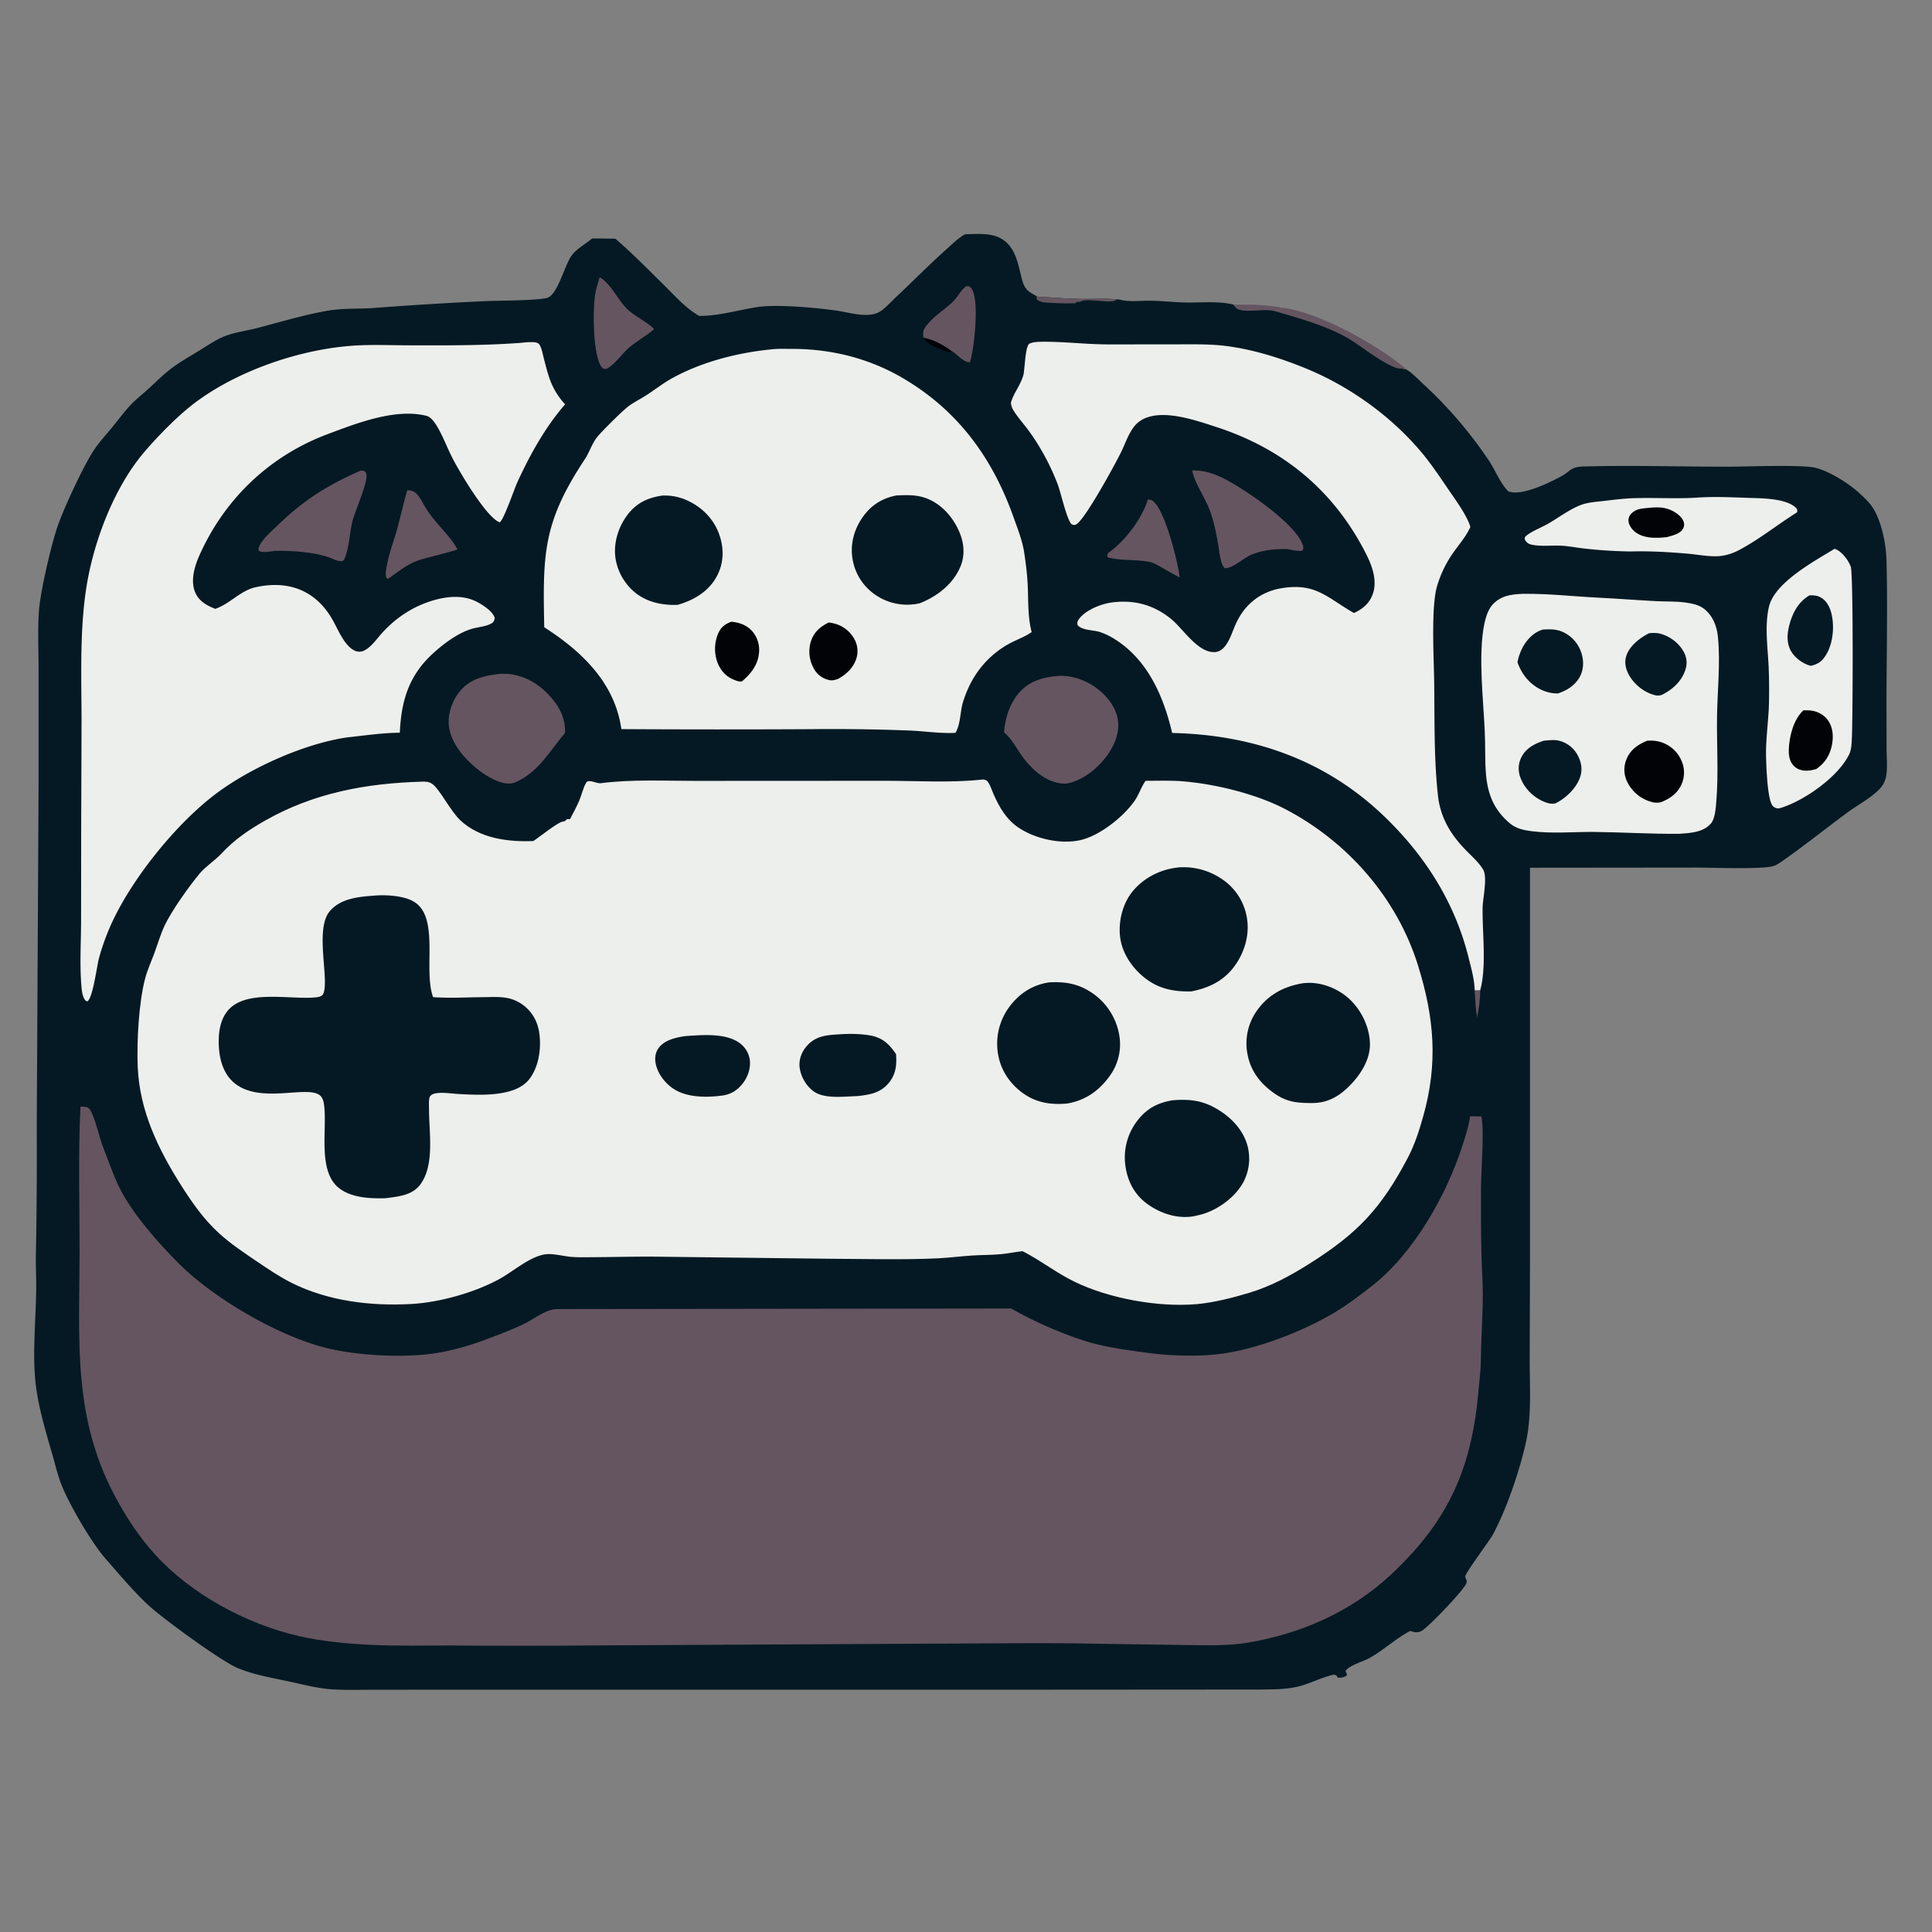 <svg xmlns="http://www.w3.org/2000/svg" width="1024" height="1024">
  <rect width="100%" height="100%" fill="#808080" stroke="none"/>
  <path fill="#655560" fill-opacity=".99" d="M653.8 161.45c8.92-.03 17.02-.03 25.8 1.68-1.32 1.5-1.69 1.54-3.67 1.8l-.47-.1-.78-.14c-5.56-1.03-11.33.69-16.95-.34-2.13-.39-2.78-1.2-3.92-2.9Z"/>
  <path fill="#655560" d="M679.6 163.13c18.73 1.88 52 20.4 65.88 32.72-.23-.01-.45.02-.67-.02-.96-.19-1.38-.48-2.44-.48-5.8 0-20.48-11.5-25.95-14.92-11.89-7.45-27.11-11.52-40.5-15.5 2-.26 2.36-.3 3.68-1.8Z"/>
  <path fill="#041923" d="M511.61 124.14c5.96-.07 13.41-.83 18.8 2.19 8.64 4.85 9.17 14.88 11.7 23.2.98 3.21 2.73 4.9 5.68 6.5.14.08.86.45 1 .55l.8.63c7.3.38 14.7 1.03 22 1.2 6.75.14 13.66-.37 20.4.25l.63.05c1.16.1.68.05 1.83.31 4.36 1.01 10.2.34 14.75.36 6.16.04 12.25.76 18.4.93 8.38.23 18.05-.92 26.2 1.14 1.15 1.7 1.8 2.51 3.93 2.9 5.62 1.03 11.4-.69 16.95.34l.78.14.47.1c13.38 3.98 28.6 8.05 40.49 15.5 5.47 3.43 20.15 14.93 25.95 14.92 1.06 0 1.48.3 2.44.48.22.04.44.01.67.02 3.09 1.92 6.07 5.07 8.76 7.57a226.73 226.73 0 0 1 34.92 40.73c3.46 5.2 5.9 11.8 10.23 16.25 6.81 2.8 21.6-4.45 27.88-7.82 5.2-2.8 5.03-5.12 11.86-5.32 25.59-.74 51.39.12 77 .1 9.34 0 38.86-1.19 46.02.56 7.79 1.9 18.29 8.64 24.16 14.2 2.24 2.11 4.65 4.42 6.33 7.02 4.6 7.1 7.02 19.3 7.24 27.64.66 25.86 0 51.91 0 77.79l.04 22.66c.04 4.52.54 9.54-.19 13.99a13.3 13.3 0 0 1-3.9 7.35c-4.59 4.61-11.38 8.19-16.67 12.08-11.3 8.32-22.3 17.17-33.77 25.23-1.65 1.15-3.47 2.5-5.39 3.13-5.86 1.88-33.35.82-40.91.82l-88.16.09v208.42l-.16 52.25c-.01 14.37 1.1 29.83-2.01 43.93-3.23 14.66-10.3 35.62-17.56 48.92-1.76 3.22-14.47 20.15-14.58 22.06-.08 1.3 1.2 1.82.6 3.65-1.08 3.34-19.99 23.18-23.71 25.24-1.94 1.07-3.58.86-5.58.19l-.47-.17c-7.7 4.02-14.24 10.34-21.9 14.54-3.09 1.69-10.77 3.85-12.38 6.73l.82 2c-.11.12-.2.27-.33.37-1.15 1.01-3.2 1.32-4.65 1.1-.12-.2-.44-.81-.6-.97-1.06-1-2.82-.28-4.07.09-4.43 1.3-8.65 3.25-13.03 4.7-7.88 2.6-16 2.44-24.2 2.52l-118.17.08H236.53l-38.16.04c-7.45 0-15.03.25-22.47-.23-7.41-.48-14.8-2.45-22.06-4.02-9.17-1.98-19.26-3.64-27.93-7.28-8.91-3.73-40.16-26.66-47.35-33.37-8.04-7.5-15.47-16.42-22.74-24.7-7.29-8.31-18.88-28.25-23.07-38.62-2.09-5.17-3.38-10.82-4.92-16.18-3.35-11.63-6.88-23.17-8.59-35.18-2.32-16.4-.32-34.95-.06-51.54.1-6.31-.23-12.63-.17-18.95q.66-33.55.47-67.12l.97-183.41v-60.1c0-10.43-.54-21.2.24-31.58.75-10.03 6.46-34.52 9.74-44.09 3.43-10.02 13.55-31.77 19.23-40.5 2.9-4.44 6.72-8.46 10.06-12.58 3.11-3.85 6.13-7.94 9.53-11.54 2.8-2.97 6.09-5.52 9.11-8.26 4.3-3.9 8.35-8.08 13.03-11.51 4.51-3.32 9.5-6.14 14.28-9.06 3.86-2.35 7.8-5.08 11.9-6.96 5.82-2.65 12.94-3.43 19.14-5.06 11.34-2.98 26.37-7.4 37.68-9.21 7.82-1.25 15.57-.77 23.4-1.3q30.46-2.34 60.99-3.72c5.49-.22 28.57-.24 31.9-1.93 5.22-2.64 8.56-16.92 12.25-22.1 2.61-3.69 7.4-6.1 10.83-9.08 4.12-.1 8.25.04 12.37.08 8.8 7.52 17.08 16.03 25.35 24.14 5.89 5.77 11.9 12.73 19.13 16.78 10.45.06 20.69-3.16 30.98-4.72 10.27-1.55 31.76.44 42.36 2 7 1.03 17.4 4.53 23.5-.29 2.93-2.3 5.62-5.25 8.35-7.81 8.58-8.06 16.78-16.44 25.59-24.27 3.05-2.71 6.18-5.93 9.74-7.95l.48-.25Z"/>
  <path fill="#655560" d="m781.6 524.86 2.93.02c.02 4.64-.67 9.8-1.63 14.33-.87-4.71-1-9.57-1.3-14.35Z"/>
  <path fill="#010307" d="M489.58 178.99c5.6 1.13 10.53 3.87 15.07 7.26l-.43.22c-1.07.44-1.8.14-2.84-.25-3.8-1.43-10.06-3.4-11.8-7.23Z"/>
  <path fill="#655560" d="M549.58 157.22c7.3.38 14.7 1.02 22 1.18 6.76.15 13.67-.36 20.4.26-2.01 2.82-14.8-.77-18.7.92-1.01.44-.63.43-1.61.44-1.1 0-.07-.17-1.5.21l.19.5c-4.82.16-9.76.03-14.57-.27-2.33-.14-4.85-.24-6.47-2.05l.26-1.2Z"/>
  <path fill="#655560" d="M489.58 178.99c-.51-2.33-.47-3.6.88-5.6 3.7-5.48 10.09-9.01 14.73-13.63 2.49-2.48 4.04-5.9 6.85-8.01 1.17-.07 1.69-.2 2.56.78 4.76 5.3 1.8 31.07-.15 38.23-.15.57-.3.78-.55 1.24-3.48-.08-6.4-4.2-9.25-5.75-4.54-3.39-9.46-6.13-15.07-7.26ZM608.36 264.76c.7.07 1.6.07 2.22.44 6.76 4.01 13.83 33.19 14.67 40.84-4.99-2.46-9.53-5.55-14.61-7.89-7.58-1.91-15.98-.68-23.55-2.74-.35-1.21-.18-1.18.22-2.3 8.58-5.8 18.18-18.41 21.05-28.35ZM317.8 146.91c6.16 3.56 9.64 12.15 14.87 17.12 3.9 3.7 11.03 6.98 13.97 10.38-1.47 1.89-10.4 7.14-13.73 10.3-3.37 3.15-6.31 7.26-10.05 9.96-1.25.91-1.68.99-3.18.68a6.09 6.09 0 0 1-1.47-1.78c-3.88-7.63-4.03-27.97-2.85-36.78.45-3.37 1.48-6.63 2.45-9.88ZM215.88 259.82c1 .06 2.02.15 2.96.53 2.76 1.08 5.01 5.8 6.47 8.3 4.77 8.19 13.23 15.04 17.13 22.52-.78.72-17.48 4.67-20.55 5.79-6.4 2.21-10.67 6.06-16.19 9.8l-.9-.47c-.74-2.13.03-5.49.47-7.7 1.26-6.23 3.58-12.29 5.28-18.41 1.88-6.77 3.3-13.63 5.33-20.36ZM191.08 249.46c.77 0 1.35-.04 2.08.27.68.29.83.82 1.01 1.52 1.04 4.05-6.08 19.85-7.38 25.04-1.65 6.64-1.57 14.44-4.58 20.62-1.98 1.41-5.3-.57-7.39-1.32-8.36-3.01-19.29-3.67-28.17-3.63l-.88.01c-2.52.3-6.24 1.15-8.53.05-.31-.99-.35-1.22.06-2.23 1.5-3.65 5.63-7.29 8.44-10.02 14.64-14.25 26.58-22.04 45.34-30.3ZM631.85 249.38c5.67-.2 10.88 1.37 15.94 3.8 11.04 5.33 39.47 24.6 42.82 36.04.34 1.18.24 1.67-.37 2.7-2.64.3-5.55-.47-8.16-.9-6.7-.1-12.86.5-19.08 3.12-3.5 1.48-10.5 7.63-13.9 6.93-2.37-1.86-3-10.27-3.56-13.26-1.25-6.8-2.6-13.66-5.44-20-2.79-6.2-6.67-11.72-8.25-18.43ZM561.37 358.22c6.74-.24 13.62 2.1 19.1 5.97 5.65 4 10.9 10.2 12 17.2 1.07 6.85-1.73 13.61-5.7 19.07-5.02 6.9-13.12 13.48-21.73 14.87-9.78.32-18.33-7.46-23.66-15.04-2.88-4.08-5.28-8.92-9.22-12.07.5-7.34 2.9-15.01 7.69-20.71 5.6-6.67 13.23-8.68 21.51-9.3ZM264.86 357.2c1-.1 2.04-.07 3.05-.05 8.57.2 16.78 4.64 22.59 10.78 5.71 6.04 9.2 12.11 8.98 20.59-8.5 9.95-14.27 21.17-27.02 26.4-.72.17-.58.15-1.45.28-5.27.77-12.27-3.29-16.42-6.4-7.47-5.6-15.43-14.18-16.65-23.81-.8-6.38 1.68-13.53 5.7-18.46 5.46-6.71 13.07-8.47 21.22-9.33Z"/>
  <path fill="#EDEFEC" d="M899.05 263.78c9.52-.7 19.3-.17 28.84.14 6.76.22 19.38.27 24.35 5.58.34 1 .57 1.05.18 2.09-10.2 6.36-20.02 14.32-30.59 19.9a28.13 28.13 0 0 1-9.9 3.2c-5.61.59-11.93-.77-17.56-1.25-10.1-.84-20.03-1.45-30.16-1.15q-12.13-.18-24.2-1.52c-3.9-.42-7.8-1.21-11.72-1.49-5.34-.37-11.17.51-16.39-.58-1.9-.4-2.71-1.06-3.72-2.71.01-.7-.17-1.12.37-1.64 2.6-2.53 9.01-5.01 12.4-7.01 5.4-3.18 11.22-7.54 17.04-9.73 3.64-1.37 7.99-1.62 11.83-2.07 5.4-.63 10.85-1.35 16.3-1.5 10.96-.32 21.99.38 32.93-.26Z"/>
  <path fill="#010307" d="M873.77 269.2c4.29-.45 8.06-.56 12.07 1.28 2.48 1.14 5.86 3.51 6.6 6.33a4.27 4.27 0 0 1-.55 3.6c-1.51 2.6-5.51 3.44-8.19 4.23-5.51.68-12.4.91-17-2.68-1.75-1.35-3.37-3.54-3.56-5.8a4.86 4.86 0 0 1 1.17-3.57c2.5-2.93 5.92-3.09 9.46-3.4Z"/>
  <path fill="#EDEFEC" d="M972.36 290.88c.27.1.54.2.81.32 3.26 1.4 6.58 5.87 7.77 9.15 1.39 3.84 1.1 80.89.58 91.02-.13 2.7-.23 6.05-1.43 8.49-5.89 11.95-23.55 24.34-35.98 28.27-.47.13-1.14.34-1.62.33a3.84 3.84 0 0 1-3.07-1.53c-2.65-3.44-3.2-20.15-3.36-25.15-.3-10.03 1.4-20.05 1.55-30.1q.17-9.1-.19-18.18c-.47-10.27-2.2-21.8.16-31.9 3.03-12.89 23.9-24.05 34.78-30.73Z"/>
  <path fill="#010307" d="M955.82 376.5c1.45-.06 3-.06 4.43.16 3.44.52 6.68 2.35 8.7 5.22 2.56 3.67 2.87 8.47 2.06 12.76-1.05 5.55-3.7 9.8-8.35 12.97-1.43.4-2.98.78-4.46.85-2.66.14-5.37-.46-7.31-2.37-2.3-2.25-2.87-5.43-2.8-8.52.18-7.05 2.43-16.17 7.73-21.06Z"/>
  <path fill="#041923" d="M959.06 315.54c2.15-.1 4.1.06 6.03 1.14 2.8 1.57 4.5 4.61 5.37 7.6 2.01 7.02 1.23 16.46-2.57 22.74-2.12 3.5-4.17 4.96-8.12 5.89l-.42-.1c-3.91-1.1-8.01-4.12-10.04-7.63-2.45-4.25-2.16-9.06-1-13.66 1.67-6.57 4.77-12.44 10.75-15.98Z"/>
  <path fill="#EDEFEC" d="M807.08 314.74c14.44-.14 26.63 1.4 40.7 2.07 10.09.49 20.15 1.32 30.23 1.82 5.04.26 10.3.01 15.3.72 3.21.45 7.1 1.2 9.7 3.2 4.7 3.57 6.91 9.09 7.5 14.77 1.44 14.01-.26 28.57-.45 42.64-.2 14.91.86 30.25-.4 45.09-.27 3.27-.64 8.96-2.87 11.47-4.16 4.7-10.82 4.99-16.62 5.41-14.9.15-29.94-.82-44.87-.98-11.05-.11-22.86 1.02-33.76-.43-4.24-.56-8.08-1.4-11.42-4.25-14.08-12-12.69-26.39-13-43.11-.13-7.4-.71-14.77-1.17-22.16-.73-11.67-2.93-41.85 5.18-50.58 4.42-4.76 9.84-5.43 15.95-5.68Z"/>
  <path fill="#041923" d="M874.07 335.6c2.03-.13 4.03-.25 6.01.3 5.01 1.4 9.67 4.83 12.22 9.39 1.76 3.14 2.1 6.38.96 9.8-2.06 6.16-6.86 10.46-12.53 13.23a6.31 6.31 0 0 1-3.48.16c-5.75-1.38-11.11-5.71-13.94-10.86-1.69-3.09-2.43-6.5-1.36-9.91 1.68-5.38 7.26-9.66 12.12-12.1Z"/>
  <path fill="#010307" d="M873.07 392.6c2.83-.17 5.3.02 8 .99q.41.15.83.33.42.17.82.37l.8.4.78.46q.39.24.76.5.37.25.73.53.36.27.7.56l.67.6q.33.32.64.65l.6.66q.3.35.57.7l.53.73q.26.37.5.76l.45.78q.22.39.41.8.2.4.38.82a15.3 15.3 0 0 1 0 12.47c-2.17 4.84-6.14 7.6-10.92 9.48-2.05.44-3.66.3-5.66-.35a20.22 20.22 0 0 1-12.24-10.52 14.44 14.44 0 0 1-.42-11.73c2.07-5.2 6.08-7.97 11.07-9.99Z"/>
  <path fill="#041923" d="M818.27 392.58c2.6-.2 5.68-.63 8.21.05a15.32 15.32 0 0 1 9.68 7.6c1.9 3.46 2.66 7.35 1.49 11.17-1.87 6.14-7.54 11.54-13.18 14.39-2.6.48-4.35-.09-6.74-1.15-5.33-2.38-9.96-7.08-11.92-12.63a13.27 13.27 0 0 1 .39-10.34c2.41-5.03 7.02-7.43 12.07-9.09ZM817.96 333.65c3.77-.16 7-.25 10.5 1.36q.84.4 1.62.86.8.47 1.53 1.01.73.55 1.41 1.17.68.61 1.3 1.3.6.67 1.15 1.4.54.75 1 1.54.47.78.86 1.61.38.84.68 1.7c1.45 4.1 1.52 8.71-.44 12.66-2.38 4.78-6.92 7.68-11.85 9.3-3.36 0-6.42-.75-9.41-2.27-5.86-3-9.9-8.18-12.02-14.3a28.6 28.6 0 0 1 3.08-8.47c2.39-4.06 5.93-7.65 10.6-8.87Z"/>
  <path fill="#EDEFEC" d="m717.6 324.9.68-.31c4.34-2.07 7.67-5.1 9.33-9.74 2.44-6.88-.2-14.58-3.32-20.79-16.9-33.65-43.77-56.07-79.55-67.72-10.79-3.5-27.84-9.54-38.53-4.33a14.09 14.09 0 0 0-5.46 4.55c-2.93 3.99-4.45 8.85-6.63 13.25-3.15 6.39-18.83 35.14-23.52 38.01-1.1.68-1.42.43-2.58.1-2.6-2.4-5.7-16.66-7.4-21.17a123.48 123.48 0 0 0-14.96-27.9c-2.74-3.8-6.1-7.44-8.54-11.4a9.14 9.14 0 0 1-1.32-3.93c1.33-5.13 5.24-9.5 6.64-14.87.7-2.68.94-15.37 3.17-16.48 1.94-.97 4.74-1 6.87-1.03 11.38-.1 22.88 1.34 34.32 1.4l35.83-.02c9.57-.01 19.12-.3 28.63 1.05 14.06 2 27.4 6.23 40.52 11.56 23.01 9.34 45.07 25.04 61.18 44.07 5.12 6.04 9.54 12.62 13.99 19.16 4 5.89 8.74 12.18 11.6 18.7.33.74.54 1.48.76 2.26-2.12 4.73-5.45 8.62-8.46 12.78a60.95 60.95 0 0 0-9.3 18.95c-3.08 11.3-1.58 37.68-1.4 50.59.27 20.23-.2 40.46 2.06 60.6q.3 2.53.9 5 .6 2.49 1.5 4.88c2.82 7.58 7.53 13.7 13.2 19.38 2.8 2.8 5.7 5.43 7.88 8.76.1.17.22.33.33.5 2.55 4.15-.12 15.34-.2 20.2-.24 13.37 2.2 31.23-1.29 43.92l-2.93-.02c-.11-5.77-1.87-11.85-3.26-17.44-7.3-29.23-23.1-54.03-44.74-74.8-31.11-29.88-69.64-43.18-112.33-44.13-4.58-19.43-12.92-38.76-30.5-49.77a35.16 35.16 0 0 0-7.88-3.76c-3.67-1.17-9.04-.72-11.75-3.6-.2-1.37-.18-1.93.64-3.1 3.6-5.1 12.31-8.38 18.23-9.04 11.55-1.3 21.48 1.43 30.59 8.75 6.41 5.17 14.42 18.41 23.56 17.63 2.3-.2 4.02-1.6 5.37-3.4 2.38-3.13 3.72-7.54 5.3-11.14 4.7-10.65 13.23-17.56 24.82-19.36 17.89-2.77 23.66 5.01 37.95 13.2ZM275.05 181.8c2.51-.24 5.12-.56 7.65-.44 1.3.06 2.6.26 3.31 1.44 1.15 1.88 1.66 4.98 2.22 7.13 2.64 10.18 4.06 16.31 11.27 24.39-10.62 12.24-18.6 26.7-25.34 41.39-1.67 3.65-7.21 20.06-9.35 21.14-7.1-2.72-21.03-26.4-24.8-33.68-2.52-4.83-4.45-9.95-6.99-14.76-1.35-2.57-3.95-7.2-6.83-7.97-.2-.06-.42-.1-.63-.15-16.32-3.88-36.66 4.1-51.9 9.81-30.65 11.48-54.48 34.16-67.86 64.02-2.6 5.8-4.96 13.5-2.42 19.66 1.99 4.86 6.1 7.1 10.71 8.93 7.67-2.6 13.36-9.65 21.22-11.42 17.21-3.88 31.72 1.38 40.67 16.73 3 5.13 6.13 13.54 11.45 16.55a5.98 5.98 0 0 0 6.23-.1c3.36-1.97 5.99-5.76 8.56-8.65 7.32-8.22 16.6-14.41 27.19-17.54 8.06-2.37 16.7-3.13 24.28 1.2 2.91 1.66 7.65 4.76 8.54 8.12-.3 1.42-.52 2.14-1.9 2.91-2.63 1.49-6.6 1.8-9.57 2.6-7.55 2-15.46 7.93-21.15 13.11-12.88 11.72-16.93 25.1-17.7 42.13-9.54.1-18.47 1.47-27.92 2.48-22.64 3.31-51 16.01-69.33 29.72-21.77 16.27-46.67 47.31-57.12 72.52a122.5 122.5 0 0 0-5.07 14.75c-1.2 4.4-3.13 20.67-6.12 22.96l-1.01-.44c-1.79-2.15-2.02-5.6-2.24-8.34-.85-10.75-.2-21.9-.13-32.69l.06-50.68.2-57.69c-.1-24.13-1.11-50.55 3.35-74.24 4.32-22.89 14.77-49.53 30.13-67.39 7.28-8.46 17.49-18.94 26.43-25.7 22.8-17.23 56.16-28.6 84.49-30.43 9.53-.62 19.29-.18 28.85-.16 19.5.06 39.12.15 58.57-1.23ZM408.62 185.2c3.36-.48 7.1-.25 10.5-.27 21-.14 41.36 4.87 59.5 15.54 29.22 17.16 47.48 42.35 58.64 73.85 2.11 5.95 4.59 12.11 5.55 18.37.87 5.7 1.61 11.56 1.89 17.33.4 8.44-.05 16.74 2.09 25-3.56 2.56-8.02 4.02-11.88 6.14-12.37 6.81-20.55 17.8-24.58 31.24-1.48 4.94-1.21 11.72-3.95 16.03-8.12.43-16.59-.96-24.75-1.25q-26.18-1-52.38-.7-49.95.25-99.9-.03-.34-2.28-.83-4.54c-4.86-22.25-21.7-37.66-40.06-49.45-.78-38.87-.76-55.4 21.52-89.07 2.47-3.72 3.75-8.3 6.57-11.78 2.49-3.07 13.25-13.8 16.54-16.26 2.91-2.19 6.3-3.81 9.37-5.8 4.56-2.93 8.86-6.33 13.6-8.98 15.7-8.73 34.82-13.63 52.56-15.37Z"/>
  <path fill="#010307" d="M387.52 329.54c4.04.27 8.12 1.71 10.94 4.75a15.07 15.07 0 0 1 3.85 11.47c-.45 6.5-4.3 11.37-9.08 15.41-1.38.17-2.36-.17-3.65-.65-4.39-1.63-7.26-4.57-9.1-8.87a20.79 20.79 0 0 1 .03-15.58c1.48-3.55 3.5-5.14 7-6.53ZM439.23 329.93a27 27 0 0 1 2.77.5q.82.2 1.61.47.79.27 1.55.63.76.35 1.48.78.72.43 1.4.92.67.5 1.29 1.06t1.18 1.18q.56.62 1.06 1.3.5.67.93 1.39a13.09 13.09 0 0 1 1.55 10.29c-1.42 5.2-5.28 8.85-9.86 11.39-1.97.68-3.37 1.06-5.42.43a12 12 0 0 1-7.67-6.4 18.15 18.15 0 0 1-1.28-14c1.66-4.98 4.9-7.66 9.4-9.94Z"/>
  <path fill="#041923" d="M351.19 262.65c5.14-.14 9.6.84 14.2 3.14 7.66 3.83 13.51 10.18 16.13 18.39 2.32 7.24 2 14.72-1.71 21.49-4.38 7.97-12.2 12.49-20.68 14.93-7.58.25-15.19-1.16-21.45-5.7a29.45 29.45 0 0 1-11.44-18.89c-1.18-8.02 1.36-16.43 6.15-22.88 4.85-6.52 10.9-9.38 18.8-10.48ZM475.13 262.6c5.53-.22 10.7-.47 15.98 1.55 7.94 3.05 13.92 9.87 17.26 17.55 2.62 6.04 3.24 12.5.65 18.67-3.9 9.28-12.36 15.74-21.45 19.34l-1.2.26q-.7.14-1.42.24-.71.1-1.43.16-.72.07-1.44.1t-1.45.03q-.72 0-1.44-.05-.72-.04-1.44-.11t-1.43-.18q-.71-.11-1.42-.26-.7-.14-1.4-.32-.7-.17-1.4-.38-.69-.22-1.37-.46-.68-.25-1.34-.52-.67-.28-1.32-.59-.65-.3-1.29-.65-.64-.34-1.25-.71-.63-.37-1.22-.77-.6-.4-1.17-.81-.57-.42-1.12-.87-.55-.45-1.08-.92-.53-.48-1.03-.98t-.99-1.02q-.47-.52-.92-1.07-.46-.55-.88-1.12-.42-.57-.82-1.16-.4-.59-.76-1.2-.36-.6-.7-1.23-.33-.63-.63-1.27t-.58-1.3q-.27-.65-.5-1.32-.24-.67-.45-1.35-.2-.68-.37-1.37-.17-.69-.3-1.39c-1.58-8.04.42-16.07 5.03-22.74 4.48-6.5 10.34-10.3 18.1-11.78Z"/>
  <path fill="#655560" d="M42.65 586.52c2.68.13 4.29-.18 5.58 2.48 3.03 6.22 4.06 13.06 6.56 19.43 2.68 6.81 5.24 14.4 8.46 20.96 6.76 13.74 20.8 29.6 31.65 40.44 18.37 18.35 52.36 38.16 77.65 44.54 16.18 4.08 40.03 5.34 56.58 3.1 8.78-1.19 18.38-3.8 26.66-6.88 7.22-2.68 14.9-5.47 21.83-8.85 4.24-2.07 8.12-5.03 12.5-6.81 1.75-.7 3.4-1.07 5.3-1.1l240.57-.3c12.16 7.12 31.91 15.72 45.74 19.05 8.81 2.12 18.17 3.35 27.16 4.54 11.75 1.56 27.2 2.01 38.94.35 19.3-2.74 42.28-11.67 59.1-21.56 7.01-4.13 13.93-9.43 20.35-14.44 21.95-17.1 39.5-48.18 47.85-74.33 1.63-5.1 3.35-10.16 4.02-15.49l6.02.1c1.63 7.56-.15 28.1-.2 37.48-.05 11.87-.06 23.82.24 35.68.17 6.92.68 13.85.7 20.76.02 10.4-.73 20.8-.95 31.2q-.05 3.25-.14 6.49c-.13 4.04-.7 8-1.03 12.03-3.42 42.11-15.55 70.32-46.77 99.4-20.8 19.37-47.54 31.15-75.44 35.82-11.3 1.89-21.92 1.36-33.32 1.29l-43.72-.64c-21.25-.51-42.67-.35-63.93-.23l-201.47 1.06q-39.87.37-79.74.06c-14-.04-28.14.33-42.11-.31-12.86-.6-26.19-1.8-38.75-4.66-27.99-6.4-57.3-22.2-76.58-43.53-7.95-8.8-14.2-18.25-19.92-28.62-23.8-43.1-19.92-84.25-19.86-131.48.03-25.7-.8-51.35.47-77.03Z"/>
  <path fill="#EDEFEC" d="M520.07 413.23c1.52-.23 2.84.08 3.73 1.43 1.13 1.7 1.9 4.21 2.73 6.1 3.12 7.05 6.78 13.52 13.32 17.91 8.75 5.87 22.04 8.9 32.42 6.69 10.37-2.2 23.05-12.26 29.06-20.84 2.26-3.22 3.38-7 5.56-10.26l.28-.41c6.73-.03 13.58-.28 20.29.3 17.07 1.45 38.54 6.76 53.7 14.66 32.98 17.19 59.2 47.02 70.34 82.65 8.68 27.73 10.82 52.01 2.8 80.35-2.05 7.28-4.5 14.93-8.02 21.63-14.18 26.99-26.63 40.2-52.22 56.33-10.22 6.44-20.27 11.91-31.92 15.44-8.67 2.62-18.81 5.2-27.8 6-20.38 1.8-46.75-3-65.06-11.98-9.23-4.52-17.34-10.88-26.43-15.63l-.85-.44c-3.8.36-7.56 1.2-11.37 1.56-5.02.49-10.1.4-15.13.71-6.11.38-12.2 1.2-18.32 1.5-19 .89-38.1.3-57.11.24l-94.82-1.14c-10.78-.04-21.58.28-32.36.32-3.5.05-7.02.1-10.52-.22-4.17-.38-9.78-2-13.81-1.26-8.19 1.5-16.18 8.71-23.32 12.73-12.98 7.3-31.95 12.68-46.97 13.53-21.5 1.23-44.29-1.46-63.74-11.21-6.5-3.26-12.47-7.35-18.48-11.4-6.77-4.57-13.76-9.25-19.83-14.75-8.1-7.34-14.38-16.3-20.2-25.48C83.8 609 74 588.77 73 565.51c-.57-13.3.56-34.32 3.95-47 1.27-4.73 3.37-9.18 5.03-13.77 1.68-4.64 3.1-9.5 5.18-13.97 3.69-7.92 13.12-21.17 18.76-27.89 3.1-3.7 7.86-6.63 11.46-10.5 6.82-7.36 14.58-12.61 23.26-17.53 25.84-14.64 53.38-19.68 82.83-20.55 2.08-.06 3.76-.06 5.55 1.13 3.9 2.6 9.76 14.5 15.01 19.4 10.33 9.6 25.17 11.47 38.63 10.94 3-1.93 12.78-9.8 15.43-10.27.94-.17 1.12-.07 1.9-.8.16-.14.28-.32.41-.49l1.7-.06c1.73-3.26 3.53-6.56 4.97-9.96 1.2-2.85 2.08-6.95 3.7-9.48 1.22-1.9 5.5.68 7.55.41 16.47-2.12 33.5-1.24 50.08-1.24l100.35-.05c16.94-.03 34.52 1.18 51.33-.6Z"/>
  <path fill="#041923" d="M363.12 549.15c8.77-.55 21.3-1.8 28.76 3.6a13.17 13.17 0 0 1 5.56 9.3c.5 4.56-1.3 9.34-4.25 12.79-3.26 3.82-6.65 5.5-11.57 5.97-7.55.91-17.02.8-23.71-3.15-4.89-2.88-9.07-8-10.3-13.6-.65-2.91-.4-5.88 1.34-8.38 3.13-4.5 9.1-5.7 14.17-6.53ZM444.88 548.21c5.26-.37 11.58-.32 16.74.68 6.31 1.22 9.83 4.7 13.3 9.8.4 5.58.02 10.43-3.63 15.01-4.43 5.58-10.18 6.53-16.82 7.25-7.01.17-17.68 1.74-23.5-2.7a19.23 19.23 0 0 1-7.14-12.38c-.52-4.12.97-8.19 3.65-11.31 4.76-5.55 10.62-5.95 17.4-6.35ZM621.75 583.15c7.73-.59 14.32-.1 21.3 3.54 8.07 4.2 15.34 11.11 18 20.03a26.73 26.73 0 0 1-2.17 20.1c-4.46 7.96-13.57 14.57-22.31 16.92-1.48.36-2.98.75-4.48.99-8.33 1.3-17.18-1.68-23.9-6.55-6.68-4.82-10.31-11.55-11.6-19.57q-.12-.8-.21-1.59-.1-.8-.14-1.6-.05-.8-.06-1.6l.02-1.6q.03-.81.1-1.61.08-.8.2-1.6.1-.8.25-1.58.16-.79.35-1.57.19-.78.42-1.55.23-.76.5-1.52t.57-1.5q.31-.74.65-1.47.35-.72.73-1.43.38-.7.8-1.4.4-.68.86-1.35.45-.66.93-1.3c4.98-6.7 11.06-9.93 19.2-11.2ZM690.43 521.16q.88-.11 1.77-.17c8.08-.53 16.61 2.8 22.62 8.17 6.53 5.84 10.96 14.87 11.27 23.66.3 8.5-4.77 16.48-10.51 22.39-5.49 5.64-11.6 9.3-19.64 9.42-7.56.02-13.26-.28-19.77-4.62-7.62-5.08-13.26-11.97-14.95-21.16a29.9 29.9 0 0 1 4.98-23.2c6-8.46 14.18-12.76 24.23-14.5ZM555.98 520.68c8.57-.48 15.6.68 22.8 5.56q.7.46 1.36.97.67.5 1.31 1.03t1.26 1.1q.62.56 1.2 1.15.59.6 1.15 1.22.55.62 1.08 1.27t1.02 1.32q.5.68.95 1.38.46.7.89 1.41.42.72.81 1.46.39.74.74 1.5t.67 1.53q.31.77.59 1.56.28.79.51 1.6.24.8.43 1.6.2.82.36 1.64a28.4 28.4 0 0 1-4.64 21.88c-5.67 8.08-13.01 13.35-22.8 15.02-8.47.78-16.14-.3-23.23-5.29-7.03-4.95-12.02-12.27-13.44-20.8q-.14-.8-.24-1.62-.1-.82-.16-1.64-.06-.81-.07-1.64-.02-.82 0-1.64t.09-1.64q.06-.82.17-1.63.1-.81.25-1.62t.33-1.61q.19-.8.41-1.59.23-.79.5-1.56.26-.78.56-1.55.3-.76.65-1.5.34-.75.72-1.48.38-.73.8-1.44.4-.7.86-1.4.45-.68.93-1.34c5.31-7.23 12.28-11.83 21.18-13.2ZM625.29 459.7a36.09 36.09 0 0 1 22.15 6.09 30.5 30.5 0 0 1 13.24 19.56c1.84 8.88-.53 18.12-5.55 25.57-5.73 8.52-13.82 12.6-23.69 14.55-9.35.19-17.33-1.31-24.82-7.27-6.75-5.38-12.02-13.2-12.98-21.89-.9-8.28 1.44-17.58 6.8-24.02 6.25-7.49 15.22-11.75 24.85-12.6ZM198.14 474.71c6-.53 14.55-.08 20.06 2.57 15.46 7.43 5.86 36.37 11.35 51.23 8.71.61 17.61.1 26.34.01 4.29-.04 8.82-.36 13.05.46q1.09.21 2.14.54 1.05.33 2.07.77 1 .44 1.97.99.96.54 1.85 1.19c4.94 3.56 7.9 8.74 8.81 14.72 1.25 8.1-.13 18.34-5.33 24.9-7.52 9.51-26.45 8.35-37.47 7.74-3.7-.2-8.08-.95-11.73-.4-1.24.2-2.85.67-3.44 1.92-.7 1.48-.41 5.03-.42 6.65-.03 12.24 3.2 29.96-4.96 40.24-4.3 5.41-11.75 6-18.15 6.85-8.08.21-18.1-.18-24.7-5.46-11.53-9.24-5.92-31.65-7.9-44.57-.25-1.68-.87-3.58-2.3-4.64-6.98-5.21-31.05 4.62-44.7-6.04-5.42-4.23-7.8-10.77-8.49-17.41-.73-7.14-.2-15.8 4.66-21.46 9.72-11.3 33.03-5.53 46.61-6.9 1.14-.13 3.05-.44 3.69-1.56 3.81-6.79-4.54-34.22 3.54-43.97 5.7-6.88 15.2-7.76 23.45-8.37Z"/>
</svg>